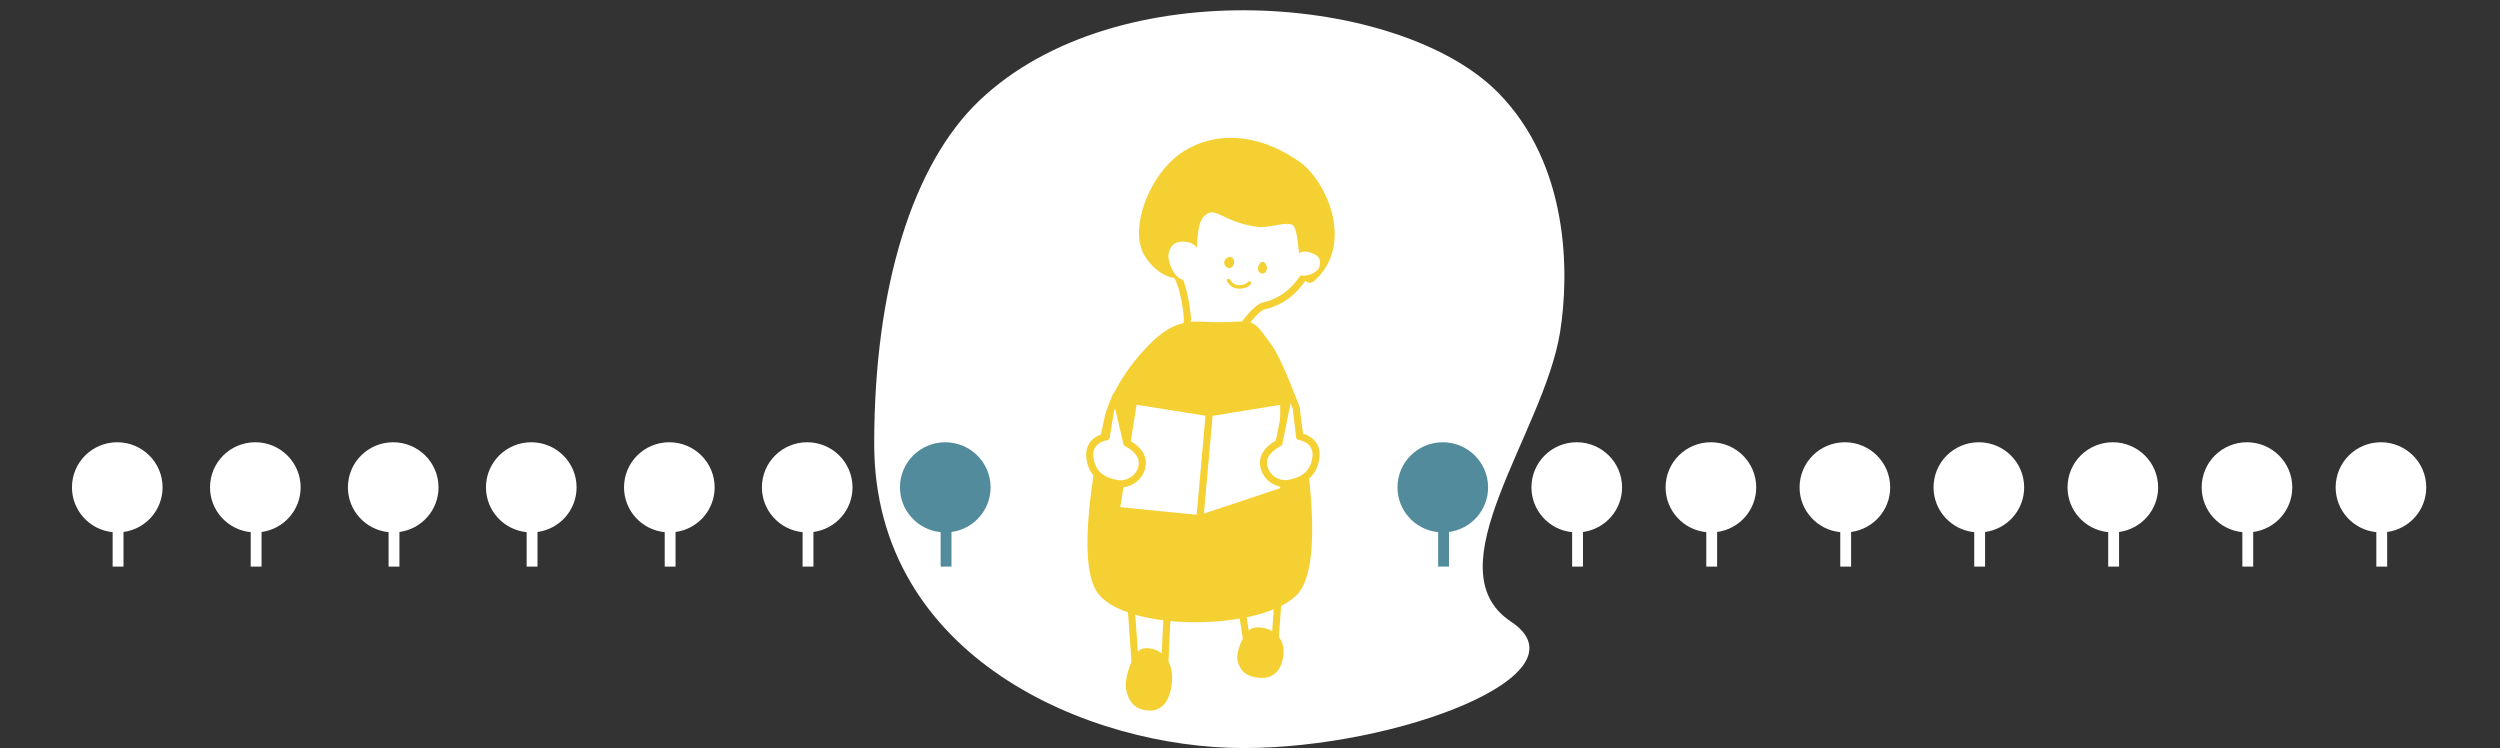 <?xml version="1.0" encoding="utf-8"?>
<!-- Generator: Adobe Illustrator 24.0.1, SVG Export Plug-In . SVG Version: 6.00 Build 0)  -->
<svg version="1.1" id="Layer_1" xmlns="http://www.w3.org/2000/svg" xmlns:xlink="http://www.w3.org/1999/xlink" x="0px" y="0px"
	 viewBox="0 0 1407 421" style="enable-background:new 0 0 1407 421;" xml:space="preserve">
<rect x="0" y="0" width="1407" height="421" fill="#333333" stroke="none"/>
<style type="text/css">
	.st0{fill-rule:evenodd;clip-rule:evenodd;fill:#FFFFFF;}
	.st1{fill:none;stroke:#F5D032;stroke-width:4;}
	.st2{fill-rule:evenodd;clip-rule:evenodd;fill:#F5D032;}
	.st3{fill:none;stroke:#F5D032;stroke-width:2;stroke-linecap:round;}
	
		.st4{fill-rule:evenodd;clip-rule:evenodd;fill:#FFFFFF;stroke:#F5D032;stroke-width:4;stroke-linecap:round;stroke-linejoin:round;}
	.st5{fill:#FFFFFF;stroke:#F5D032;stroke-width:4;stroke-linecap:round;stroke-linejoin:round;}
	.st6{fill:none;stroke:#F5D032;stroke-width:4;stroke-linecap:round;stroke-linejoin:round;}
	.st7{fill-rule:evenodd;clip-rule:evenodd;fill:#528C9C;}
</style>
<title>5</title>
<path class="st0" d="M551.2,56.6C628.7-17.2,788.1-3.4,843,52c40.3,40.7,40.3,101.8,35,135c-9.1,56.7-72.4,133.1-27.7,162.8
	c44.8,29.6-63.6,71.2-150.5,71.2S492,370.1,492,249.8C492,161.5,513.7,92.3,551.2,56.6z"/>
<g id="Group-43">
	<polygon id="Fill-1" class="st0" points="719.5,334.6 717.2,365.8 702.5,365.9 697.5,333.9 	"/>
	<polygon id="Stroke-2" class="st1" points="719.5,334.6 717.2,365.8 702.5,365.9 697.5,333.9 	"/>
	<polygon id="Fill-3" class="st0" points="657.5,329.4 654.7,390.2 639.9,390.9 635.5,328.9 	"/>
	<polygon id="Stroke-4" class="st1" points="657.6,329.3 654.8,390.2 640.1,390.9 635.7,328.7 	"/>
	<path id="Fill-6" class="st2" d="M722.3,368.5c1.3-11.8-9.5-16.5-16.5-15.2c-5.2,0.9-10.6,13.3-9.3,18.6s4.5,9,12.4,9.6
		C714.2,381.9,721.1,379.9,722.3,368.5"/>
	<path id="Fill-8" class="st2" d="M659.6,383.6c1.2-14.6-9.6-20.2-16.6-18.5c-5.2,1.2-10.6,16.6-9.2,23.1s4.5,11,12.4,11.7
		C651.4,400.3,658.3,397.7,659.6,383.6"/>
	<path id="Fill-10" class="st0" d="M742.4,139.7c4.6-15.4,3.5-28.2-5.9-32.8S674.1,87.3,662.8,96s-3.5,54.1-0.2,59.4
		c3.5,5.8,5.3,18.4,5.7,23.6s-5.4,14.3-5.4,14.3l28.1,3c0,0,13.5-22.6,20.2-24.1c7.3-1.6,13.8-5.6,18.6-11.2
		C736.4,153.3,740.4,146.4,742.4,139.7"/>
	<path id="Stroke-12" class="st1" d="M742.4,139.7c4.6-15.4,3.5-28.2-5.9-32.8S674.1,87.3,662.8,96s-3.5,54.1-0.2,59.4
		c3.5,5.8,5.3,18.4,5.7,23.6s-5.4,14.3-5.4,14.3l28.1,3c0,0,13.5-22.6,20.2-24.1c7.3-1.6,13.8-5.6,18.6-11.2
		C736.4,153.2,740.4,146.4,742.4,139.7z"/>
	<g id="Group-16">
		<g>
			<path id="Fill-14" class="st2" d="M729.9,225.5c0,0,19,88.4,0.5,108.7c-18.8,20.7-93.9,21.8-111.9,0.5
				c-16.4-19.4,3.5-101.2,3.5-101.2s4-15.7,18.8-33c16.8-19.8,26.1-20,39.3-19.3c8.2,0.4,13-0.2,20.2-0.3s9.9,6.4,14.4,11.9
				C721.1,200.8,729.9,225.4,729.9,225.5"/>
		</g>
	</g>
	<g id="Group-19">
		<g>
			<path id="Fill-17" class="st2" d="M644.3,144.1c7.8,12.3,19.2,14.8,24,10.5c8.3-7.4,2.9-26.2,9.3-32.8s9.5,2.9,29.5,5.8
				c7.2,1,15.3-2.8,19.9-1.2s2.8,22.1,7.7,31.4c0.9,1.6,3.2,1.9,5.1,0.2c21.7-19.6,8.3-53-6.6-65.6c-21-15.7-45.3-19.8-65.6-8.1
				C647.6,95.6,634.6,128.9,644.3,144.1"/>
		</g>
	</g>
	<path id="Fill-20" class="st0" d="M675.4,145.9c-0.2-3.3-1.1-8.5-6.8-9.6s-9.7,0.5-10.9,6.5c-0.9,4.4,3.5,14.6,8.6,14.7
		s7.4-5.6,7.4-5.6S675.5,147.5,675.4,145.9"/>
	<path id="Fill-22" class="st0" d="M729.2,144.4c1.5-1.9,3.6-3.9,8.5-2.2s5.6,3.5,5,7.5c-0.5,3.1-6.6,6.6-11.4,5.1
		c-4.3-1.3-3.3-6.3-3.3-6.3S728.5,145.3,729.2,144.4"/>
	<path id="Stroke-24" class="st3" d="M703.1,159.3c-1.9,2.5-7,2.7-8.9,1.4c-1.1-0.7-2.1-1.7-2.8-2.8"/>
	<path id="Fill-26" class="st2" d="M711.4,147.6c-2.6-1.1-3.5,2.9-3.4,4.2c0.2,0.8,0.7,1.5,1.4,1.9c1.1,0.5,2.3,0.2,3.1-0.8
		c0.6-1.2,0.7-2.5,0.2-3.7C712.5,148.5,712,148,711.4,147.6"/>
	<path id="Fill-28" class="st2" d="M692.2,144.6c-1.6,0.1-2.9,1.3-3.2,2.9c-0.1,1.7,1.1,3.2,2.7,3.4c2,0.1,2.8-2.3,2.8-2.9
		C694.6,146.4,694.2,144.7,692.2,144.6"/>
	<polygon id="Fill-30" class="st4" points="722.5,225.5 680.6,232.3 638,225.5 628.2,287.2 675.3,291.9 722.5,276.2 	"/>
	<path id="Fill-32" class="st4" d="M625,231l-2.4,14.8c0,0-10.5,1.4-9.2,11.9c1.3,10.5,9.3,13.5,15.7,14.5s14-4.2,13.8-12.1
		c-0.1-6.7-8.7-10.7-8.7-10.7L628,223L625,231z"/>
	<path id="Stroke-38" class="st5" d="M729.5,229.4l1.9,16.3c0,0,10.5,1.4,9.2,11.9c-1.4,10.6-9.3,13.5-15.7,14.5s-14-4.2-13.8-12.1
		c0.1-6.7,8.7-10.7,8.7-10.7l5.8-29L729.5,229.4z"/>
	<line id="Stroke-40" class="st6" x1="680.6" y1="232.3" x2="675.3" y2="291.9"/>
</g>
<path id="Fill-1-2" class="st7" d="M812,248.9c-14.1,0-25.5,11.3-25.5,25.4l0,0l0,0c0,13,9.9,23.9,22.9,25.2l0,0v19.4h6.1v-19.5
	c12.6-1.7,22-12.4,22-25.1l0,0C837.5,260.2,826,248.9,812,248.9L812,248.9z"/>
<path id="Fill-1-Copy-3" class="st0" d="M962.9,248.9c-14.1,0-25.5,11.3-25.5,25.4l0,0l0,0c0,13,9.9,23.9,22.9,25.2l0,0v19.4h6.1
	v-19.5c12.6-1.7,22-12.4,22-25.1l0,0C988.4,260.2,976.9,248.9,962.9,248.9L962.9,248.9z"/>
<path id="Fill-1-Copy-12" class="st0" d="M143.7,248.9c-14.1,0-25.5,11.3-25.5,25.4l0,0l0,0c0,13,9.9,23.9,22.9,25.2l0,0v19.4h6.1
	v-19.5c12.6-1.7,22-12.4,22-25.1l0,0C169.2,260.2,157.7,248.9,143.7,248.9L143.7,248.9z"/>
<path id="Fill-1-Copy-2" class="st0" d="M887.4,248.9c-14.1,0-25.5,11.3-25.5,25.4l0,0l0,0c0,13,9.9,23.9,22.9,25.2l0,0v19.4h6.1
	v-19.5c12.6-1.7,22-12.4,22-25.1l0,0C912.9,260.2,901.4,248.9,887.4,248.9L887.4,248.9z"/>
<path id="Fill-1-Copy-4" class="st0" d="M1038.3,248.9c-14.1,0-25.5,11.3-25.5,25.4l0,0l0,0c0,13,9.9,23.9,22.9,25.2l0,0v19.4h6.1
	v-19.5c12.6-1.7,22-12.4,22-25.1l0,0C1063.8,260.2,1052.3,248.9,1038.3,248.9L1038.3,248.9z"/>
<path id="Fill-1-Copy-14" class="st0" d="M221.3,248.9c-14.1,0-25.5,11.3-25.5,25.4l0,0l0,0c0,13,9.9,23.9,22.9,25.2l0,0v19.4h6.1
	v-19.5c12.6-1.7,22-12.4,22-25.1l0,0C246.8,260.2,235.3,248.9,221.3,248.9L221.3,248.9z"/>
<path id="Fill-1-Copy-6" class="st0" d="M1113.7,248.9c-14.1,0-25.5,11.3-25.5,25.4l0,0l0,0c0,13,9.9,23.9,22.9,25.2l0,0v19.4h6.1
	v-19.5c12.6-1.7,22-12.4,22-25.1l0,0C1139.2,260.2,1127.7,248.9,1113.7,248.9L1113.7,248.9z"/>
<path id="Fill-1-Copy-15" class="st0" d="M299,248.9c-14.1,0-25.5,11.3-25.5,25.4l0,0l0,0c0,13,9.9,23.9,22.9,25.2l0,0v19.4h6.1
	v-19.5c12.6-1.7,22-12.4,22-25.1l0,0C324.5,260.2,313,248.9,299,248.9L299,248.9z"/>
<path id="Fill-1-Copy-5" class="st0" d="M1189.1,248.9c-14.1,0-25.5,11.3-25.5,25.4l0,0l0,0c0,13,9.9,23.9,22.9,25.2l0,0v19.4h6.1
	v-19.5c12.6-1.7,22-12.4,22-25.1l0,0C1214.6,260.2,1203.1,248.9,1189.1,248.9L1189.1,248.9z"/>
<path id="Fill-1-Copy-16" class="st0" d="M376.7,248.9c-14.1,0-25.5,11.3-25.5,25.4l0,0l0,0c0,13,9.9,23.9,22.9,25.2l0,0v19.4h6.1
	v-19.5c12.6-1.7,22-12.4,22-25.1l0,0C402.2,260.2,390.7,248.9,376.7,248.9L376.7,248.9z"/>
<path id="Fill-1-Copy-8" class="st0" d="M1264.6,248.9c-14.1,0-25.5,11.3-25.5,25.4l0,0l0,0c0,13,9.9,23.9,22.9,25.2l0,0v19.4h6.1
	v-19.5c12.6-1.7,22-12.4,22-25.1l0,0C1290.1,260.2,1278.6,248.9,1264.6,248.9L1264.6,248.9z"/>
<path id="Fill-1-Copy-17" class="st0" d="M454.3,248.9c-14.1,0-25.5,11.3-25.5,25.4l0,0l0,0c0,13,9.9,23.9,22.9,25.2l0,0v19.4h6.1
	v-19.5c12.6-1.7,22-12.4,22-25.1l0,0C479.8,260.2,468.3,248.9,454.3,248.9L454.3,248.9z"/>
<path id="Fill-1-Copy-18" class="st7" d="M532,248.9c-14.1,0-25.5,11.3-25.5,25.4l0,0l0,0c0,13,9.9,23.9,22.9,25.2l0,0v19.4h6.1
	v-19.5c12.6-1.7,22-12.4,22-25.1l0,0C557.5,260.2,546,248.9,532,248.9L532,248.9z"/>
<path id="Fill-1-Copy-10" class="st0" d="M1340,248.9c-14.1,0-25.5,11.3-25.5,25.4l0,0l0,0c0,13,9.9,23.9,22.9,25.2l0,0v19.4h6.1
	v-19.5c12.6-1.7,22-12.4,22-25.1l0,0C1365.5,260.2,1354,248.9,1340,248.9L1340,248.9z"/>
<path id="Fill-1-Copy-11" class="st0" d="M66,248.9c-14.1,0-25.5,11.3-25.5,25.4l0,0l0,0c0,13,9.9,23.9,22.9,25.2l0,0v19.4h6.1
	v-19.5c12.6-1.7,22-12.4,22-25.1l0,0C91.5,260.2,80,248.9,66,248.9L66,248.9z"/>
</svg>

